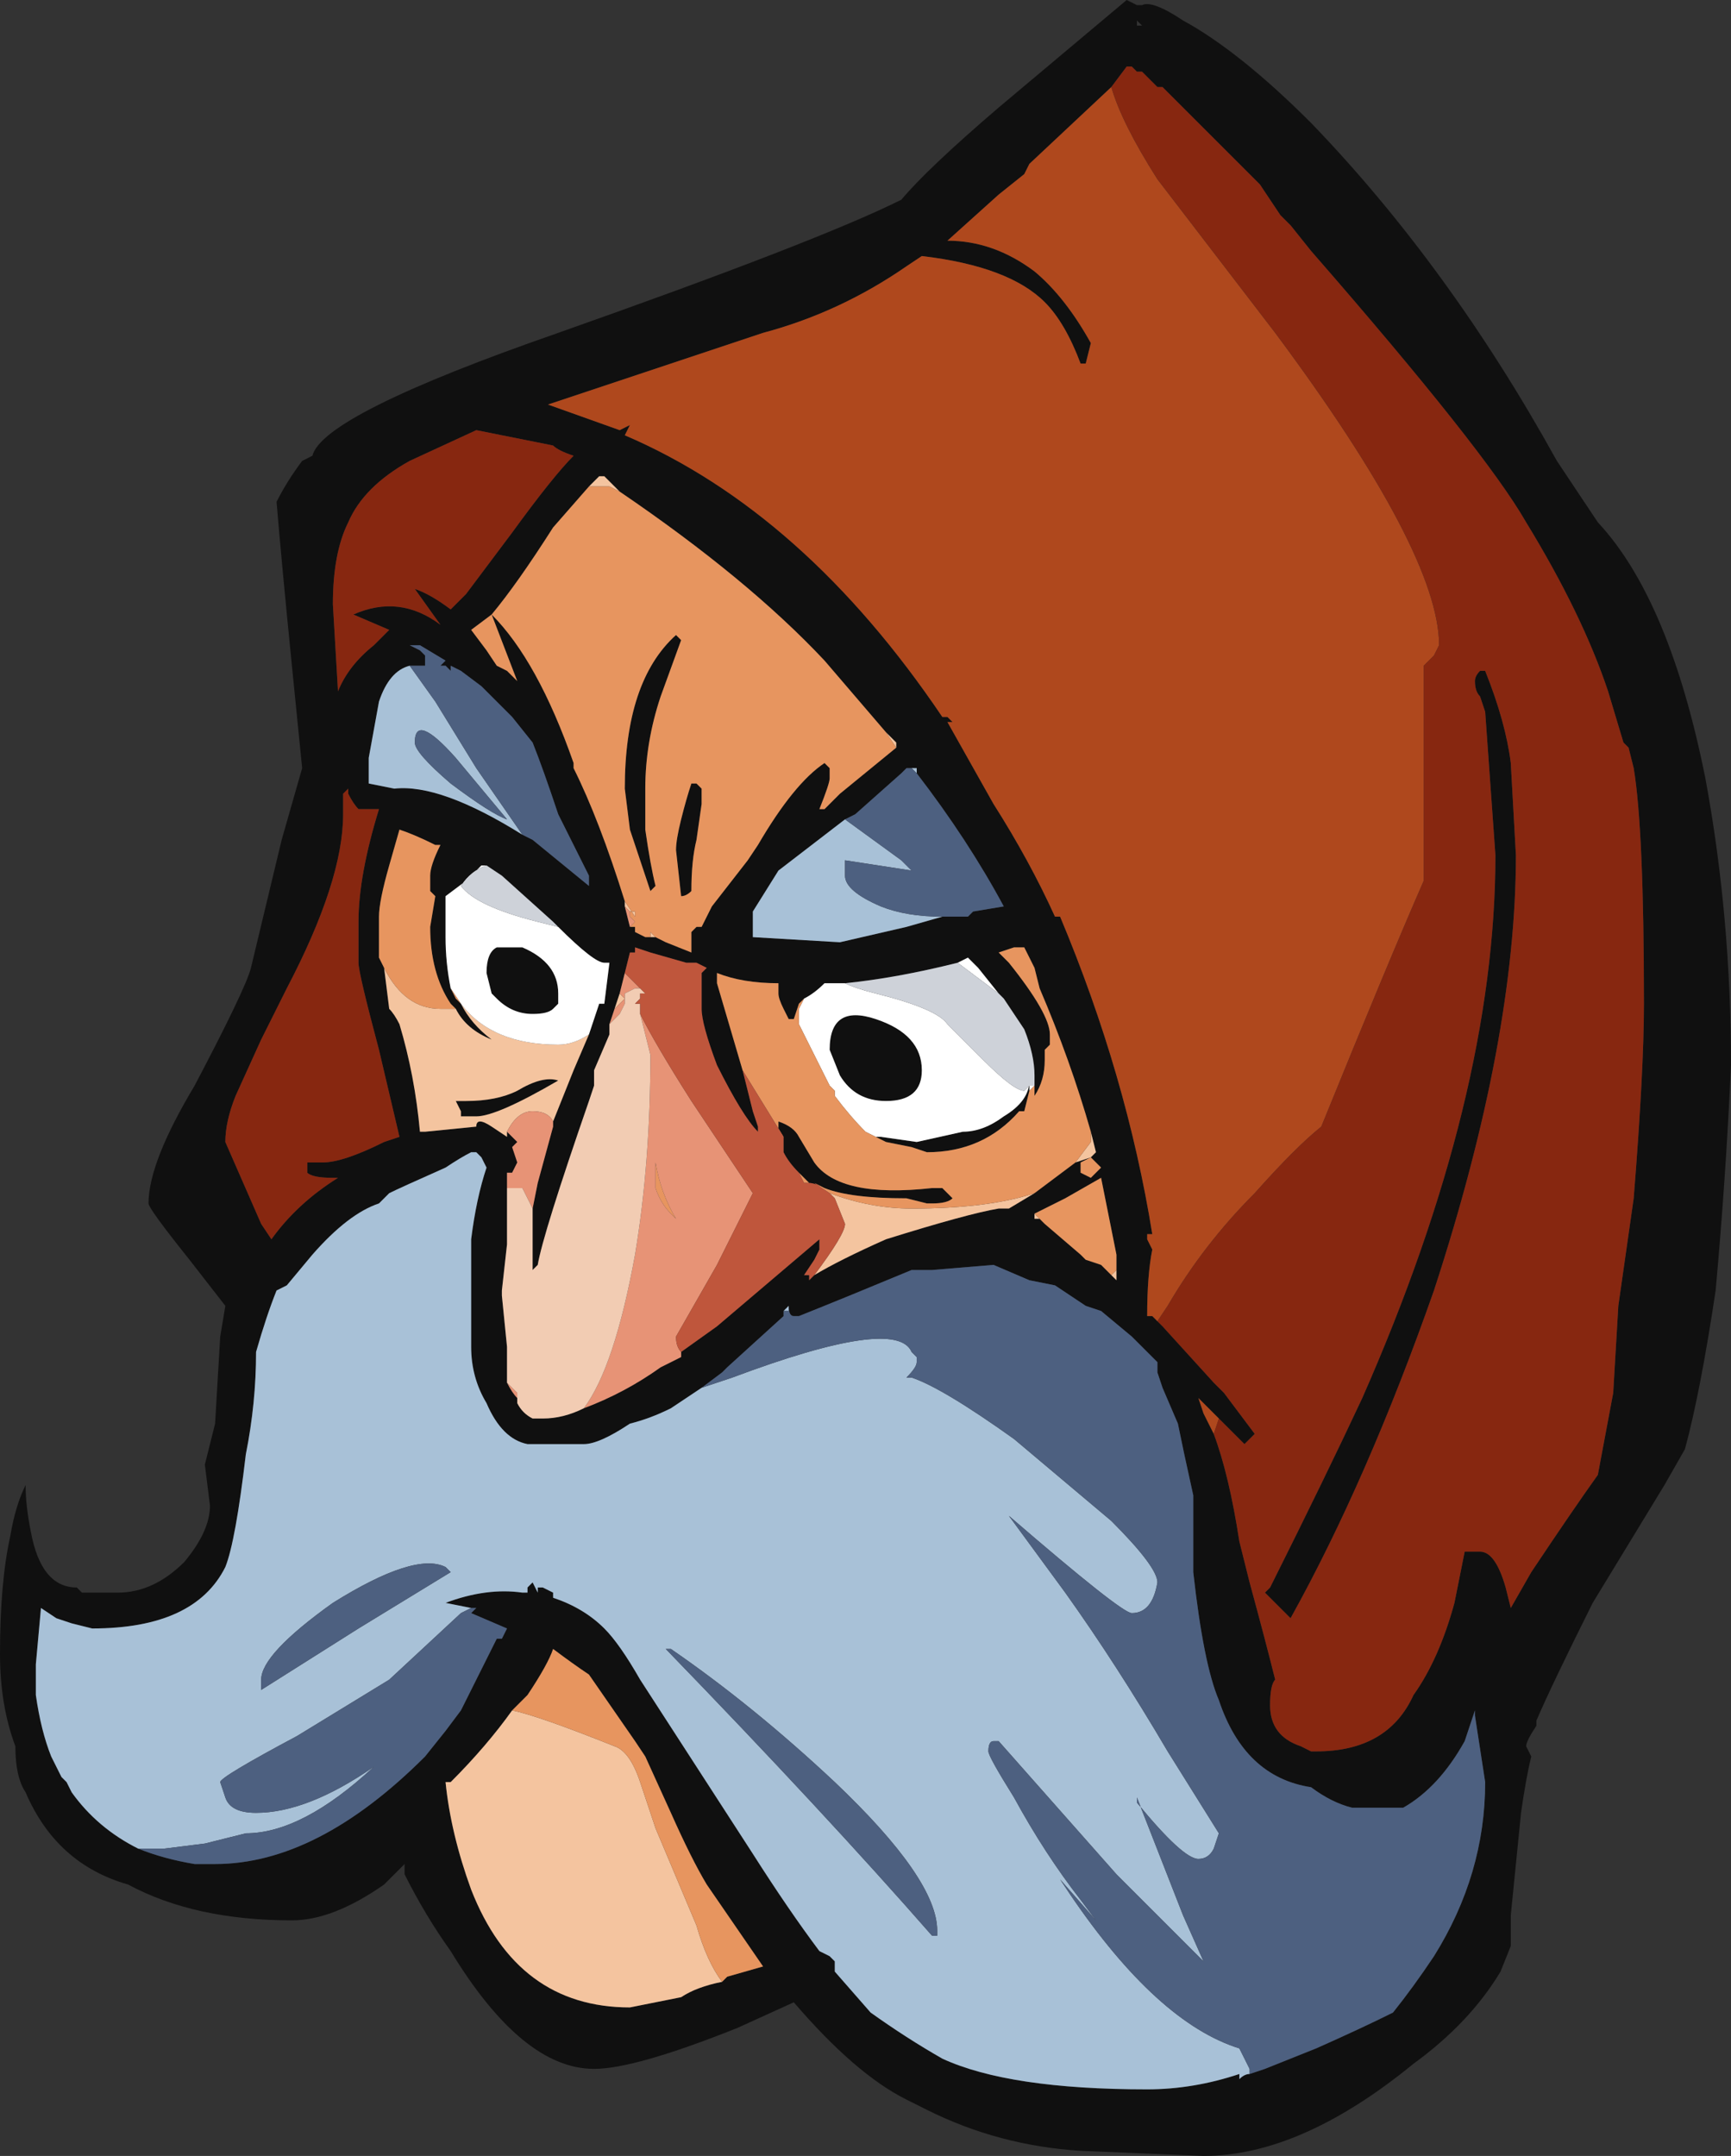 <?xml version="1.0" encoding="UTF-8" standalone="no"?>
<svg xmlns:ffdec="https://www.free-decompiler.com/flash" xmlns:xlink="http://www.w3.org/1999/xlink" ffdec:objectType="shape" height="21.05px" width="16.9px" xmlns="http://www.w3.org/2000/svg">
  <rect width="100%" height="100%" fill="#333333" stroke="none"/>
  <g transform="matrix(1.0, 0.0, 0.0, 1.0, -8.9, 18.75)">
    <path d="M11.85 -14.25 L11.95 -14.3 Q12.05 -14.7 14.35 -15.5 16.9 -16.4 17.7 -16.8 17.95 -17.1 18.65 -17.7 L19.9 -18.75 20.0 -18.7 20.05 -18.7 Q20.15 -18.75 20.45 -18.55 21.0 -18.25 21.7 -17.55 23.05 -16.15 24.1 -14.25 L24.5 -13.65 Q25.2 -12.9 25.55 -11.15 25.8 -9.8 25.8 -8.35 25.75 -7.25 25.65 -6.15 25.5 -5.15 25.35 -4.6 L25.15 -4.25 24.45 -3.1 Q24.05 -2.3 23.9 -1.95 L23.9 -1.9 Q23.8 -1.75 23.8 -1.7 L23.85 -1.6 Q23.8 -1.4 23.75 -1.05 L23.65 -0.05 23.65 0.25 23.55 0.5 Q23.25 1.0 22.7 1.4 21.6 2.3 20.65 2.3 L19.45 2.25 Q18.65 2.2 17.95 1.85 L17.75 1.75 Q17.25 1.5 16.65 0.8 L16.1 1.05 Q15.1 1.45 14.7 1.45 14.0 1.45 13.3 0.3 13.05 -0.05 12.85 -0.45 L12.85 -0.55 12.65 -0.35 Q12.15 0.0 11.75 0.0 10.8 0.0 10.15 -0.35 9.45 -0.55 9.15 -1.25 9.05 -1.4 9.05 -1.7 8.9 -2.1 8.9 -2.6 8.9 -3.3 9.0 -3.75 9.05 -4.05 9.15 -4.25 9.15 -4.05 9.2 -3.8 9.3 -3.25 9.65 -3.25 L9.7 -3.2 10.05 -3.2 Q10.4 -3.2 10.7 -3.5 10.95 -3.8 10.95 -4.05 L10.9 -4.45 11.0 -4.85 11.05 -5.7 11.1 -6.0 10.75 -6.45 Q10.35 -6.95 10.35 -7.0 10.35 -7.4 10.8 -8.15 11.3 -9.1 11.35 -9.3 L11.65 -10.55 11.85 -11.25 11.75 -12.25 Q11.65 -13.25 11.6 -13.85 11.7 -14.05 11.85 -14.25 M12.9 -14.25 Q12.45 -14.0 12.3 -13.65 12.15 -13.35 12.15 -12.85 L12.2 -12.0 Q12.3 -12.25 12.55 -12.45 L12.7 -12.6 12.35 -12.75 Q12.8 -12.95 13.2 -12.65 L12.95 -13.0 Q13.1 -12.95 13.3 -12.8 L13.45 -12.95 13.9 -13.55 Q14.3 -14.1 14.5 -14.3 14.35 -14.35 14.3 -14.4 L13.55 -14.55 12.9 -14.25 M13.9 -14.65 L13.9 -14.65 M19.75 -17.9 L18.95 -17.15 18.9 -17.05 18.65 -16.85 18.15 -16.4 Q18.6 -16.4 19.0 -16.1 19.3 -15.85 19.55 -15.4 L19.5 -15.2 19.45 -15.2 Q19.3 -15.6 19.1 -15.8 18.75 -16.15 17.9 -16.25 L17.75 -16.15 Q17.1 -15.7 16.35 -15.5 L14.25 -14.8 14.95 -14.55 15.05 -14.6 15.0 -14.5 Q16.75 -13.75 18.1 -11.75 L18.15 -11.75 18.2 -11.7 18.15 -11.7 18.6 -10.9 Q18.95 -10.35 19.2 -9.8 L19.25 -9.8 Q19.9 -8.25 20.15 -6.7 L20.1 -6.7 20.1 -6.65 20.15 -6.55 Q20.1 -6.3 20.1 -5.9 L20.15 -5.9 20.25 -5.8 20.75 -5.25 20.85 -5.15 21.15 -4.75 21.05 -4.65 20.8 -4.9 20.6 -5.1 20.65 -4.95 20.75 -4.75 Q20.9 -4.35 21.0 -3.7 L21.1 -3.3 Q21.25 -2.75 21.35 -2.35 21.3 -2.3 21.3 -2.1 21.3 -1.8 21.6 -1.7 L21.7 -1.65 21.75 -1.65 Q22.45 -1.65 22.7 -2.2 22.95 -2.55 23.1 -3.1 L23.2 -3.6 23.35 -3.6 Q23.5 -3.6 23.6 -3.25 L23.65 -3.05 23.85 -3.4 Q24.25 -4.0 24.5 -4.35 L24.65 -5.15 24.7 -6.0 24.85 -7.05 Q24.95 -8.3 24.95 -8.95 24.95 -10.65 24.85 -11.25 L24.8 -11.45 24.75 -11.5 24.6 -12.0 Q24.35 -12.75 23.8 -13.65 23.4 -14.35 21.7 -16.3 L21.5 -16.55 21.4 -16.65 21.2 -16.95 20.25 -17.9 20.2 -17.9 20.05 -18.05 20.0 -18.05 19.95 -18.1 19.9 -18.1 19.75 -17.9 M20.05 -18.5 L20.0 -18.55 20.0 -18.5 20.05 -18.5 M11.1 -7.6 L11.45 -6.8 11.55 -6.65 Q11.8 -7.0 12.2 -7.25 L12.15 -7.25 Q11.95 -7.25 11.9 -7.3 L11.9 -7.4 12.05 -7.4 Q12.25 -7.4 12.65 -7.6 L12.8 -7.65 12.6 -8.5 Q12.4 -9.25 12.4 -9.35 L12.4 -9.75 Q12.4 -10.2 12.6 -10.85 L12.4 -10.85 Q12.35 -10.9 12.3 -11.0 L12.3 -11.05 12.25 -11.0 12.25 -10.8 Q12.25 -10.15 11.7 -9.1 L11.45 -8.6 11.2 -8.05 Q11.1 -7.8 11.1 -7.6 M15.75 -5.2 L15.45 -5.0 Q15.25 -4.9 15.05 -4.85 14.75 -4.65 14.6 -4.65 14.55 -4.65 14.45 -4.65 L14.05 -4.65 Q13.8 -4.7 13.65 -5.05 13.5 -5.3 13.5 -5.6 L13.5 -5.9 Q13.5 -6.4 13.5 -6.65 13.55 -7.05 13.65 -7.35 L13.6 -7.45 13.55 -7.5 13.5 -7.5 Q13.4 -7.45 13.25 -7.35 12.8 -7.15 12.7 -7.1 L12.6 -7.0 Q12.3 -6.9 11.95 -6.5 L11.7 -6.2 11.6 -6.15 Q11.5 -5.9 11.4 -5.55 11.4 -5.05 11.3 -4.55 11.2 -3.7 11.1 -3.45 10.8 -2.85 9.8 -2.85 L9.6 -2.9 9.45 -2.95 9.3 -3.05 9.25 -2.5 9.25 -2.2 Q9.3 -1.85 9.4 -1.6 L9.5 -1.4 9.55 -1.35 9.6 -1.25 Q9.85 -0.9 10.25 -0.7 10.5 -0.6 10.8 -0.55 L11.0 -0.55 Q12.0 -0.55 13.05 -1.6 L13.25 -1.85 13.4 -2.05 13.75 -2.75 13.8 -2.75 13.85 -2.85 13.5 -3.0 13.55 -3.05 13.5 -3.05 13.25 -3.1 Q13.65 -3.25 14.0 -3.2 L14.05 -3.2 14.05 -3.25 14.1 -3.3 14.15 -3.2 14.15 -3.25 14.2 -3.25 14.3 -3.2 14.3 -3.15 Q14.6 -3.05 14.8 -2.85 14.95 -2.7 15.15 -2.35 L16.25 -0.65 Q16.6 -0.1 16.9 0.3 L17.0 0.35 17.05 0.4 17.05 0.5 17.4 0.9 Q17.75 1.15 18.1 1.35 18.75 1.65 20.1 1.65 20.55 1.65 21.0 1.5 L21.0 1.55 Q21.05 1.5 21.1 1.5 L21.25 1.45 21.75 1.25 Q22.2 1.05 22.5 0.9 22.7 0.65 22.9 0.35 23.4 -0.45 23.4 -1.35 L23.3 -2.0 23.3 -2.05 23.2 -1.75 Q22.95 -1.3 22.6 -1.1 L22.1 -1.1 Q21.9 -1.15 21.7 -1.3 21.05 -1.4 20.8 -2.15 20.65 -2.5 20.55 -3.4 20.55 -3.65 20.55 -4.1 L20.55 -4.15 Q20.45 -4.6 20.4 -4.85 L20.25 -5.2 20.2 -5.35 20.2 -5.45 19.95 -5.7 19.65 -5.95 19.5 -6.0 19.2 -6.2 18.95 -6.25 18.6 -6.4 18.0 -6.35 17.8 -6.35 Q17.2 -6.1 16.7 -5.9 L16.65 -5.9 Q16.6 -5.9 16.6 -6.0 L16.55 -5.95 16.55 -5.9 16.0 -5.4 15.95 -5.35 15.75 -5.2 M17.65 -11.45 L17.65 -11.5 17.55 -11.6 16.95 -12.3 Q16.2 -13.1 14.95 -13.95 L14.8 -14.1 14.75 -14.1 14.65 -14.0 14.3 -13.6 Q13.95 -13.05 13.7 -12.75 L13.5 -12.6 13.65 -12.4 13.75 -12.25 13.85 -12.2 13.95 -12.1 13.7 -12.75 Q14.15 -12.3 14.5 -11.3 L14.5 -11.25 Q14.75 -10.75 15.0 -9.95 L15.0 -9.9 15.05 -9.7 15.1 -9.7 15.1 -9.65 15.2 -9.6 15.25 -9.6 15.3 -9.6 15.4 -9.55 15.65 -9.45 15.65 -9.65 15.7 -9.7 15.75 -9.7 15.85 -9.9 16.2 -10.35 16.3 -10.5 Q16.65 -11.1 16.95 -11.3 L17.0 -11.25 17.0 -11.15 Q17.0 -11.1 16.9 -10.85 L16.95 -10.85 17.1 -11.0 17.65 -11.45 M17.85 -11.2 L17.85 -11.25 17.8 -11.25 17.75 -11.25 17.7 -11.2 17.25 -10.8 17.15 -10.75 16.5 -10.25 16.25 -9.85 16.25 -9.6 17.1 -9.55 17.75 -9.7 18.1 -9.8 18.35 -9.8 18.4 -9.85 18.7 -9.9 Q18.35 -10.55 17.85 -11.2 M19.55 -7.7 Q19.35 -8.4 19.05 -9.1 L19.0 -9.3 18.9 -9.5 18.8 -9.5 18.65 -9.45 18.75 -9.35 Q19.15 -8.85 19.15 -8.65 L19.15 -8.55 19.1 -8.5 19.1 -8.4 Q19.1 -8.2 19.0 -8.05 L19.0 -8.25 Q19.0 -8.45 18.9 -8.7 L18.7 -9.0 18.65 -9.05 18.45 -9.3 18.35 -9.4 18.25 -9.35 Q17.65 -9.2 17.15 -9.15 L16.95 -9.15 Q16.85 -9.05 16.75 -9.0 L16.7 -8.95 16.65 -8.8 16.6 -8.8 16.55 -8.9 Q16.5 -9.0 16.5 -9.05 L16.5 -9.15 Q16.15 -9.15 15.9 -9.25 L15.9 -9.15 16.15 -8.3 16.25 -7.9 16.3 -7.75 16.3 -7.7 Q16.15 -7.85 15.9 -8.35 15.75 -8.75 15.75 -8.9 L15.75 -9.25 15.8 -9.3 15.7 -9.35 15.6 -9.35 15.25 -9.45 15.1 -9.5 15.1 -9.45 15.05 -9.45 15.0 -9.25 14.95 -9.05 14.9 -8.9 14.85 -8.75 14.85 -8.65 14.7 -8.3 14.7 -8.15 14.65 -8.0 Q14.2 -6.7 14.15 -6.4 L14.1 -6.35 14.1 -6.95 14.15 -7.2 14.3 -7.75 14.3 -7.8 14.5 -8.3 14.65 -8.65 14.75 -8.95 14.8 -8.95 14.85 -9.35 14.8 -9.35 Q14.7 -9.35 14.35 -9.7 L14.3 -9.75 13.8 -10.2 13.65 -10.3 13.6 -10.3 13.45 -10.15 13.25 -10.0 Q13.25 -9.9 13.25 -9.6 13.25 -9.35 13.3 -9.1 L13.35 -9.0 13.4 -8.95 Q13.5 -8.75 13.7 -8.6 13.45 -8.7 13.35 -8.9 L13.3 -8.95 Q13.1 -9.25 13.1 -9.7 L13.15 -10.0 13.1 -10.05 13.1 -10.2 Q13.1 -10.3 13.2 -10.5 L13.15 -10.5 Q12.95 -10.6 12.8 -10.65 L12.7 -10.3 Q12.6 -9.95 12.6 -9.8 L12.6 -9.4 12.65 -9.3 12.7 -8.9 Q12.75 -8.85 12.8 -8.75 12.95 -8.25 13.0 -7.7 L13.05 -7.7 13.55 -7.75 Q13.55 -7.85 13.7 -7.75 L13.85 -7.65 13.85 -7.7 13.95 -7.6 13.9 -7.55 13.95 -7.4 13.9 -7.3 13.85 -7.3 13.85 -7.15 13.85 -6.6 13.8 -6.15 13.8 -6.1 13.85 -5.6 13.85 -5.25 Q13.9 -5.15 13.95 -5.1 L13.95 -5.05 Q14.0 -4.95 14.1 -4.9 L14.2 -4.9 Q14.4 -4.9 14.6 -5.0 15.0 -5.15 15.35 -5.4 L15.55 -5.5 15.55 -5.55 15.9 -5.8 16.9 -6.65 16.9 -6.55 16.85 -6.45 16.75 -6.3 16.8 -6.3 16.8 -6.25 16.85 -6.3 Q17.1 -6.45 17.55 -6.65 18.35 -6.9 18.65 -6.95 L18.75 -6.95 19.0 -7.1 19.4 -7.4 19.55 -7.45 19.6 -7.5 19.55 -7.7 M18.95 -8.1 L18.9 -7.9 18.85 -7.9 Q18.5 -7.5 17.95 -7.5 L17.8 -7.55 17.55 -7.6 Q17.45 -7.65 17.35 -7.7 L17.45 -7.65 17.5 -7.65 17.85 -7.6 18.3 -7.7 Q18.5 -7.7 18.7 -7.85 18.95 -8.0 18.95 -8.2 L18.95 -8.15 18.95 -8.1 M16.55 -7.65 L16.5 -7.7 16.5 -7.8 Q16.65 -7.75 16.7 -7.65 L16.85 -7.4 Q17.1 -7.05 18.0 -7.15 L18.1 -7.15 18.2 -7.05 Q18.15 -7.0 18.0 -7.0 L17.95 -7.0 17.75 -7.05 Q17.2 -7.05 16.95 -7.15 16.85 -7.2 16.8 -7.2 L16.7 -7.3 Q16.6 -7.4 16.55 -7.5 L16.55 -7.65 M19.55 -7.45 L19.45 -7.4 19.45 -7.3 19.55 -7.25 19.65 -7.35 19.55 -7.45 M17.55 -8.0 Q17.25 -8.0 17.1 -8.25 L17.0 -8.5 Q17.0 -8.95 17.45 -8.8 17.9 -8.65 17.9 -8.3 17.9 -8.0 17.55 -8.0 M15.55 -12.5 L15.35 -11.95 Q15.2 -11.5 15.2 -11.05 L15.2 -10.65 Q15.25 -10.3 15.3 -10.1 L15.25 -10.05 15.05 -10.65 15.0 -11.05 Q15.0 -12.1 15.5 -12.55 L15.55 -12.5 M15.65 -11.1 L15.7 -11.1 15.75 -11.05 15.75 -10.9 15.7 -10.55 Q15.65 -10.35 15.65 -10.05 15.6 -10.0 15.55 -10.0 L15.5 -10.45 Q15.5 -10.55 15.55 -10.75 15.6 -10.95 15.65 -11.1 M14.0 -10.6 L14.1 -10.55 14.65 -10.1 14.65 -10.2 14.35 -10.8 Q14.2 -11.25 14.1 -11.5 L14.1 -11.5 13.9 -11.75 13.6 -12.05 13.4 -12.2 13.3 -12.25 13.3 -12.2 13.25 -12.25 13.2 -12.25 13.25 -12.3 13.0 -12.45 12.9 -12.45 13.0 -12.4 13.05 -12.35 13.05 -12.25 12.9 -12.25 Q12.7 -12.2 12.6 -11.9 L12.5 -11.35 12.5 -11.15 12.5 -11.1 12.75 -11.05 Q13.2 -11.1 14.0 -10.6 M13.65 -9.25 Q13.65 -9.45 13.75 -9.5 L14.0 -9.5 Q14.35 -9.35 14.35 -9.05 L14.35 -8.95 14.3 -8.9 Q14.25 -8.85 14.1 -8.85 13.9 -8.85 13.75 -9.0 L13.7 -9.05 13.65 -9.25 M14.35 -8.2 Q13.75 -7.85 13.55 -7.85 L13.4 -7.85 13.4 -7.9 13.35 -8.0 13.45 -8.0 Q13.75 -8.0 13.95 -8.1 14.2 -8.25 14.35 -8.2 M15.95 0.6 L16.0 0.55 16.35 0.45 15.8 -0.35 Q15.65 -0.6 15.45 -1.05 L15.2 -1.6 15.1 -1.75 14.65 -2.4 Q14.5 -2.5 14.3 -2.65 14.25 -2.5 14.05 -2.2 L13.9 -2.05 Q13.65 -1.7 13.3 -1.35 L13.25 -1.35 Q13.3 -0.85 13.5 -0.3 13.95 0.85 15.05 0.85 L15.55 0.75 Q15.7 0.65 15.95 0.6 M19.8 -6.35 L19.8 -6.5 19.65 -7.25 19.3 -7.05 19.0 -6.9 19.0 -6.85 19.05 -6.85 19.1 -6.8 19.45 -6.5 19.5 -6.45 19.65 -6.4 19.75 -6.3 19.8 -6.25 19.8 -6.35 M21.3 -3.25 Q21.85 -4.35 22.2 -5.1 23.5 -8.05 23.5 -10.4 L23.4 -11.8 23.35 -11.95 Q23.3 -12.0 23.3 -12.1 23.3 -12.15 23.35 -12.2 L23.4 -12.2 Q23.6 -11.7 23.65 -11.3 L23.7 -10.4 Q23.7 -8.6 22.9 -6.15 22.25 -4.3 21.5 -2.95 L21.25 -3.2 21.3 -3.25" fill="#101010" fill-rule="evenodd" stroke="none"/>
    <path d="M20.25 -5.8 L20.15 -5.9 20.1 -5.9 Q20.1 -6.3 20.15 -6.55 L20.1 -6.65 20.1 -6.7 20.15 -6.7 Q19.9 -8.25 19.25 -9.8 L19.2 -9.8 Q18.95 -10.35 18.6 -10.9 L18.15 -11.7 18.2 -11.7 18.15 -11.75 18.1 -11.75 Q16.75 -13.75 15.0 -14.5 L15.05 -14.6 14.95 -14.55 14.25 -14.8 16.35 -15.5 Q17.1 -15.7 17.75 -16.15 L17.9 -16.25 Q18.75 -16.15 19.1 -15.8 19.3 -15.6 19.45 -15.2 L19.5 -15.2 19.55 -15.4 Q19.3 -15.85 19.0 -16.1 18.6 -16.4 18.15 -16.4 L18.65 -16.85 18.9 -17.05 18.95 -17.15 19.75 -17.9 Q19.85 -17.55 20.2 -17.0 L21.35 -15.5 Q22.95 -13.35 22.95 -12.45 L22.9 -12.35 22.8 -12.25 22.8 -10.15 Q22.45 -9.35 21.8 -7.75 21.55 -7.55 21.15 -7.1 20.65 -6.6 20.3 -6.0 L20.2 -5.85 20.25 -5.8 M20.75 -4.75 L20.65 -4.95 20.6 -5.1 20.8 -4.9 20.75 -4.75" fill="#af481d" fill-rule="evenodd" stroke="none"/>
    <path d="M17.55 -11.6 L17.65 -11.5 17.65 -11.45 17.55 -11.6 M15.3 -9.6 L15.25 -9.6 15.25 -9.65 15.3 -9.6 M15.0 -9.9 L15.0 -9.95 15.1 -9.8 15.1 -9.85 15.05 -9.85 15.0 -9.9 M14.65 -14.0 L14.75 -14.1 14.8 -14.1 14.95 -13.95 14.85 -14.0 14.65 -14.0 M17.0 -7.1 Q17.4 -6.95 17.8 -6.95 18.55 -6.95 19.0 -7.1 L18.75 -6.95 18.65 -6.95 Q18.35 -6.9 17.55 -6.65 17.1 -6.45 16.85 -6.3 17.15 -6.7 17.15 -6.8 L17.05 -7.05 17.0 -7.1 M19.4 -7.4 L19.55 -7.6 19.55 -7.7 19.6 -7.5 19.55 -7.45 19.4 -7.4 M12.5 -11.1 L12.5 -11.15 12.5 -11.1 M14.65 -8.65 L14.5 -8.3 14.3 -7.8 Q14.25 -7.9 14.1 -7.9 13.95 -7.9 13.85 -7.7 L13.85 -7.65 13.7 -7.75 Q13.55 -7.85 13.55 -7.75 L13.05 -7.7 13.0 -7.7 Q12.95 -8.25 12.8 -8.75 12.75 -8.85 12.7 -8.9 L12.65 -9.3 Q12.85 -8.9 13.2 -8.9 L13.35 -8.9 Q13.45 -8.7 13.7 -8.6 13.5 -8.75 13.4 -8.95 13.7 -8.55 14.35 -8.55 14.5 -8.55 14.65 -8.65 M14.9 -8.9 L14.95 -9.05 15.0 -9.0 14.9 -8.9 M14.35 -8.2 Q14.2 -8.25 13.95 -8.1 13.75 -8.0 13.45 -8.0 L13.35 -8.0 13.4 -7.9 13.4 -7.85 13.55 -7.85 Q13.75 -7.85 14.35 -8.2 M13.9 -2.05 Q14.15 -2.0 14.9 -1.7 15.05 -1.65 15.15 -1.35 L15.3 -0.9 15.7 0.05 Q15.8 0.4 15.95 0.6 15.7 0.65 15.55 0.75 L15.05 0.85 Q13.95 0.85 13.5 -0.3 13.3 -0.85 13.25 -1.35 L13.3 -1.35 Q13.65 -1.7 13.9 -2.05 M19.8 -6.35 L19.8 -6.25 19.75 -6.3 19.8 -6.35 M19.05 -6.85 L19.0 -6.85 19.0 -6.9 19.05 -6.85" fill="#f4c49f" fill-rule="evenodd" stroke="none"/>
    <path d="M10.25 -0.7 Q9.85 -0.9 9.6 -1.25 L9.55 -1.35 9.5 -1.4 9.4 -1.6 Q9.3 -1.85 9.25 -2.2 L9.25 -2.5 9.3 -3.05 9.45 -2.95 9.6 -2.9 9.8 -2.85 Q10.8 -2.85 11.1 -3.45 11.2 -3.7 11.3 -4.55 11.4 -5.05 11.4 -5.55 11.5 -5.9 11.6 -6.15 L11.7 -6.2 11.95 -6.5 Q12.3 -6.9 12.6 -7.0 L12.7 -7.1 Q12.8 -7.15 13.25 -7.35 13.4 -7.45 13.5 -7.5 L13.55 -7.5 13.6 -7.45 13.65 -7.35 Q13.55 -7.05 13.5 -6.65 13.5 -6.4 13.5 -5.9 L13.5 -5.6 Q13.5 -5.3 13.65 -5.05 13.8 -4.7 14.05 -4.65 L14.45 -4.65 Q14.55 -4.65 14.6 -4.65 14.75 -4.65 15.05 -4.85 15.25 -4.9 15.45 -5.0 L15.75 -5.2 16.05 -5.3 Q17.65 -5.9 17.8 -5.55 L17.85 -5.5 17.85 -5.45 Q17.85 -5.4 17.75 -5.3 L17.8 -5.3 Q18.1 -5.2 18.8 -4.7 L19.75 -3.9 Q20.2 -3.45 20.2 -3.3 20.15 -3.0 19.95 -3.0 19.85 -3.0 18.75 -3.95 L19.3 -3.2 Q19.8 -2.5 20.3 -1.65 L20.8 -0.85 20.75 -0.7 Q20.7 -0.6 20.6 -0.6 20.45 -0.6 20.0 -1.15 L20.0 -1.2 20.45 -0.05 20.65 0.4 19.8 -0.45 18.65 -1.75 18.6 -1.75 Q18.55 -1.75 18.55 -1.65 18.55 -1.6 18.8 -1.2 19.1 -0.65 19.45 -0.2 L19.6 0.0 19.25 -0.4 19.35 -0.25 Q20.2 1.0 21.0 1.25 L21.1 1.45 21.1 1.5 Q21.05 1.5 21.0 1.55 L21.0 1.5 Q20.55 1.65 20.1 1.65 18.75 1.65 18.1 1.35 17.75 1.15 17.4 0.9 L17.05 0.5 17.05 0.4 17.0 0.35 16.9 0.3 Q16.6 -0.1 16.25 -0.65 L15.15 -2.35 Q14.95 -2.7 14.8 -2.85 14.6 -3.05 14.3 -3.15 L14.3 -3.2 14.2 -3.25 14.15 -3.25 14.15 -3.2 14.1 -3.3 14.05 -3.25 14.05 -3.2 14.0 -3.2 Q13.65 -3.25 13.25 -3.1 L13.5 -3.05 13.4 -3.0 12.7 -2.35 11.8 -1.8 Q11.05 -1.4 11.05 -1.35 L11.1 -1.2 Q11.15 -1.05 11.4 -1.05 11.9 -1.05 12.55 -1.5 11.85 -0.85 11.3 -0.85 L10.9 -0.75 10.5 -0.7 10.25 -0.7 M16.55 -5.95 L16.6 -6.0 16.6 -5.95 16.55 -5.95 M11.45 -2.35 L11.45 -2.25 12.4 -2.85 13.3 -3.4 13.25 -3.45 Q12.95 -3.6 12.15 -3.1 11.45 -2.6 11.45 -2.35 M17.85 -11.2 L17.8 -11.25 17.85 -11.25 17.85 -11.2 M17.15 -10.75 L17.7 -10.35 17.8 -10.25 17.15 -10.35 17.15 -10.2 Q17.15 -10.05 17.5 -9.9 17.75 -9.8 18.1 -9.8 L17.75 -9.7 17.1 -9.55 16.25 -9.6 16.25 -9.85 16.5 -10.25 17.15 -10.75 M12.9 -12.25 L13.15 -11.9 13.55 -11.25 14.0 -10.6 Q13.2 -11.1 12.75 -11.05 L12.5 -11.1 12.5 -11.15 12.5 -11.35 12.6 -11.9 Q12.7 -12.2 12.9 -12.25 M13.3 -11.1 Q13.7 -10.8 13.85 -10.75 L13.35 -11.35 Q12.95 -11.8 12.95 -11.5 12.95 -11.4 13.3 -11.1 M15.45 -2.65 L15.4 -2.65 Q16.95 -1.05 18.0 0.15 L18.05 0.15 18.05 0.1 Q18.05 -0.4 17.05 -1.35 16.25 -2.1 15.45 -2.65" fill="#a8c1d7" fill-rule="evenodd" stroke="none"/>
    <path d="M19.0 -8.15 L18.95 -8.1 18.95 -8.15 18.95 -8.2 Q18.95 -8.0 18.7 -7.85 18.5 -7.7 18.3 -7.7 L17.85 -7.6 17.5 -7.65 17.45 -7.65 17.35 -7.7 Q17.2 -7.85 17.05 -8.05 L17.05 -8.1 17.0 -8.15 16.7 -8.75 16.7 -8.9 16.75 -9.0 Q16.85 -9.05 16.95 -9.15 L17.15 -9.15 Q17.25 -9.1 17.45 -9.05 18.05 -8.9 18.15 -8.75 L18.5 -8.4 Q18.8 -8.1 18.9 -8.1 L18.95 -8.15 19.0 -8.15 M17.8 -7.55 L17.55 -7.6 17.8 -7.55 M18.65 -9.05 L18.25 -9.35 18.35 -9.4 18.45 -9.3 18.65 -9.05 M17.55 -8.0 Q17.9 -8.0 17.9 -8.3 17.9 -8.65 17.45 -8.8 17.0 -8.95 17.0 -8.5 L17.1 -8.25 Q17.25 -8.0 17.55 -8.0 M14.35 -9.7 Q14.7 -9.35 14.8 -9.35 L14.85 -9.35 14.8 -8.95 14.75 -8.95 14.65 -8.65 Q14.5 -8.55 14.35 -8.55 13.7 -8.55 13.4 -8.95 L13.3 -9.1 Q13.25 -9.35 13.25 -9.6 13.25 -9.9 13.25 -10.0 L13.45 -10.15 13.6 -10.3 13.65 -10.3 Q13.5 -10.25 13.4 -10.1 13.55 -9.9 14.15 -9.75 L14.35 -9.7 M13.65 -9.25 L13.7 -9.05 13.75 -9.0 Q13.9 -8.85 14.1 -8.85 14.25 -8.85 14.3 -8.9 L14.35 -8.95 14.35 -9.05 Q14.35 -9.35 14.0 -9.5 L13.75 -9.5 Q13.65 -9.45 13.65 -9.25" fill="#ffffff" fill-rule="evenodd" stroke="none"/>
    <path d="M10.25 -0.7 L10.5 -0.7 10.9 -0.75 11.3 -0.85 Q11.85 -0.85 12.55 -1.5 11.9 -1.05 11.4 -1.05 11.15 -1.05 11.1 -1.2 L11.05 -1.35 Q11.05 -1.4 11.8 -1.8 L12.7 -2.35 13.4 -3.0 13.5 -3.05 13.55 -3.05 13.5 -3.0 13.85 -2.85 13.8 -2.75 13.75 -2.75 13.4 -2.05 13.25 -1.85 13.05 -1.6 Q12.0 -0.55 11.0 -0.55 L10.8 -0.55 Q10.5 -0.6 10.25 -0.7 M21.1 1.5 L21.1 1.45 21.0 1.25 Q20.2 1.0 19.35 -0.25 L19.25 -0.4 19.6 0.0 19.45 -0.2 Q19.1 -0.65 18.8 -1.2 18.55 -1.6 18.55 -1.65 18.55 -1.75 18.6 -1.75 L18.65 -1.75 19.8 -0.45 20.65 0.4 20.45 -0.05 20.0 -1.2 20.0 -1.15 Q20.45 -0.6 20.6 -0.6 20.7 -0.6 20.75 -0.7 L20.8 -0.85 20.3 -1.65 Q19.8 -2.5 19.3 -3.2 L18.75 -3.95 Q19.85 -3.0 19.95 -3.0 20.15 -3.0 20.2 -3.3 20.2 -3.45 19.75 -3.9 L18.8 -4.7 Q18.1 -5.2 17.8 -5.3 L17.75 -5.3 Q17.85 -5.4 17.85 -5.45 L17.85 -5.5 17.8 -5.55 Q17.65 -5.9 16.05 -5.3 L15.75 -5.2 15.95 -5.35 16.0 -5.4 16.55 -5.9 16.55 -5.95 16.6 -5.95 16.6 -6.0 Q16.6 -5.9 16.65 -5.9 L16.7 -5.9 Q17.2 -6.1 17.8 -6.35 L18.0 -6.35 18.6 -6.4 18.95 -6.25 19.2 -6.2 19.5 -6.0 19.65 -5.95 19.95 -5.7 20.2 -5.45 20.2 -5.35 20.25 -5.2 20.4 -4.85 Q20.45 -4.6 20.55 -4.15 L20.55 -4.1 Q20.55 -3.65 20.55 -3.4 20.65 -2.5 20.8 -2.15 21.05 -1.4 21.7 -1.3 21.9 -1.15 22.1 -1.1 L22.6 -1.1 Q22.95 -1.3 23.2 -1.75 L23.3 -2.05 23.3 -2.0 23.4 -1.35 Q23.4 -0.45 22.9 0.35 22.7 0.65 22.5 0.9 22.2 1.05 21.75 1.25 L21.25 1.45 21.1 1.5 M11.45 -2.35 Q11.45 -2.6 12.15 -3.1 12.95 -3.6 13.25 -3.45 L13.3 -3.4 12.4 -2.85 11.45 -2.25 11.45 -2.35 M17.8 -11.25 L17.85 -11.2 Q18.35 -10.55 18.7 -9.9 L18.4 -9.85 18.35 -9.8 18.1 -9.8 Q17.75 -9.8 17.5 -9.9 17.15 -10.05 17.15 -10.2 L17.15 -10.35 17.8 -10.25 17.7 -10.35 17.15 -10.75 17.25 -10.8 17.7 -11.2 17.75 -11.25 17.8 -11.25 M12.9 -12.25 L13.05 -12.25 13.05 -12.35 13.0 -12.4 12.9 -12.45 13.0 -12.45 13.25 -12.3 13.2 -12.25 13.25 -12.25 13.3 -12.2 13.3 -12.25 13.4 -12.2 13.6 -12.05 13.9 -11.75 14.1 -11.5 14.1 -11.5 Q14.2 -11.25 14.35 -10.8 L14.65 -10.2 14.65 -10.1 14.1 -10.55 14.0 -10.6 13.55 -11.25 13.15 -11.9 12.9 -12.25 M13.3 -11.1 Q12.95 -11.4 12.95 -11.5 12.95 -11.8 13.35 -11.35 L13.85 -10.75 Q13.7 -10.8 13.3 -11.1 M15.45 -2.65 Q16.25 -2.1 17.05 -1.35 18.05 -0.4 18.05 0.1 L18.05 0.15 18.0 0.15 Q16.95 -1.05 15.4 -2.65 L15.45 -2.65" fill="#4d6080" fill-rule="evenodd" stroke="none"/>
    <path d="M17.55 -11.6 L17.65 -11.45 17.1 -11.0 16.95 -10.85 16.9 -10.85 Q17.0 -11.1 17.0 -11.15 L17.0 -11.25 16.95 -11.3 Q16.65 -11.1 16.3 -10.5 L16.2 -10.35 15.85 -9.9 15.75 -9.7 15.7 -9.7 15.65 -9.65 15.65 -9.45 15.4 -9.55 15.3 -9.6 15.25 -9.65 15.25 -9.6 15.2 -9.6 15.1 -9.65 15.1 -9.7 15.05 -9.7 15.1 -9.75 15.05 -9.8 15.05 -9.85 15.1 -9.85 15.1 -9.8 15.0 -9.95 Q14.75 -10.75 14.5 -11.25 L14.5 -11.3 Q14.15 -12.3 13.7 -12.75 L13.95 -12.1 13.85 -12.2 13.75 -12.25 13.65 -12.4 13.5 -12.6 13.7 -12.75 Q13.95 -13.05 14.3 -13.6 L14.65 -14.0 14.85 -14.0 14.95 -13.95 Q16.2 -13.1 16.95 -12.3 L17.55 -11.6 M19.0 -8.25 L19.0 -8.05 Q19.1 -8.2 19.1 -8.4 L19.1 -8.5 19.15 -8.55 19.15 -8.65 Q19.15 -8.85 18.75 -9.35 L18.65 -9.45 18.8 -9.5 18.9 -9.5 19.0 -9.3 19.05 -9.1 Q19.35 -8.4 19.55 -7.7 L19.55 -7.6 19.4 -7.4 19.0 -7.1 Q18.55 -6.95 17.8 -6.95 17.4 -6.95 17.0 -7.1 L16.85 -7.2 16.95 -7.15 Q17.2 -7.05 17.75 -7.05 L17.95 -7.0 18.0 -7.0 Q18.15 -7.0 18.2 -7.05 L18.1 -7.15 18.0 -7.15 Q17.1 -7.05 16.85 -7.4 L16.7 -7.65 Q16.65 -7.75 16.5 -7.8 L16.5 -7.7 16.55 -7.65 16.15 -8.3 15.9 -9.15 15.9 -9.25 Q16.15 -9.15 16.5 -9.15 L16.5 -9.05 Q16.5 -9.0 16.55 -8.9 L16.6 -8.8 16.65 -8.8 16.7 -8.95 16.75 -9.0 16.7 -8.9 16.7 -8.75 17.0 -8.15 17.05 -8.1 17.05 -8.05 Q17.2 -7.85 17.35 -7.7 L17.45 -7.65 17.35 -7.7 Q17.45 -7.65 17.55 -7.6 L17.8 -7.55 17.95 -7.5 Q18.5 -7.5 18.85 -7.9 L18.9 -7.9 18.95 -8.1 19.0 -8.15 19.0 -8.25 M19.55 -7.45 L19.65 -7.35 19.55 -7.25 19.45 -7.3 19.45 -7.4 19.55 -7.45 M15.55 -12.5 L15.5 -12.55 Q15.0 -12.1 15.0 -11.05 L15.05 -10.65 15.25 -10.05 15.3 -10.1 Q15.25 -10.3 15.2 -10.65 L15.2 -11.05 Q15.2 -11.5 15.35 -11.95 L15.55 -12.5 M15.65 -11.1 Q15.6 -10.95 15.55 -10.75 15.5 -10.55 15.5 -10.45 L15.55 -10.0 Q15.6 -10.0 15.65 -10.05 15.65 -10.35 15.7 -10.55 L15.75 -10.9 15.75 -11.05 15.7 -11.1 15.65 -11.1 M12.65 -9.3 L12.6 -9.4 12.6 -9.8 Q12.6 -9.95 12.7 -10.3 L12.8 -10.65 Q12.95 -10.6 13.15 -10.5 L13.2 -10.5 Q13.1 -10.3 13.1 -10.2 L13.1 -10.05 13.15 -10.0 13.1 -9.7 Q13.1 -9.25 13.3 -8.95 L13.35 -8.9 13.2 -8.9 Q12.85 -8.9 12.65 -9.3 M13.4 -8.95 L13.35 -9.0 13.3 -9.1 13.4 -8.95 M15.3 -7.4 Q15.35 -7.1 15.5 -6.85 L15.45 -6.9 Q15.35 -7.0 15.3 -7.15 L15.3 -7.4 M16.7 -7.3 L16.8 -7.2 16.75 -7.2 16.7 -7.3 M13.9 -2.05 L14.05 -2.2 Q14.25 -2.5 14.3 -2.65 14.5 -2.5 14.65 -2.4 L15.1 -1.75 15.2 -1.6 15.45 -1.05 Q15.65 -0.6 15.8 -0.35 L16.35 0.45 16.0 0.55 15.95 0.6 Q15.8 0.4 15.7 0.05 L15.3 -0.9 15.15 -1.35 Q15.05 -1.65 14.9 -1.7 14.15 -2.0 13.9 -2.05 M19.0 -6.9 L19.3 -7.05 19.65 -7.25 19.8 -6.5 19.8 -6.35 19.75 -6.3 19.65 -6.4 19.5 -6.45 19.45 -6.5 19.1 -6.8 19.05 -6.85 19.0 -6.9" fill="#e7955f" fill-rule="evenodd" stroke="none"/>
    <path d="M19.0 -8.25 L19.0 -8.15 18.95 -8.15 18.9 -8.1 Q18.8 -8.1 18.5 -8.4 L18.15 -8.75 Q18.05 -8.9 17.45 -9.05 17.25 -9.1 17.15 -9.15 17.65 -9.2 18.25 -9.35 L18.65 -9.05 18.7 -9.0 18.9 -8.7 Q19.0 -8.45 19.0 -8.25 M18.95 -8.2 L18.95 -8.15 18.95 -8.2 M13.65 -10.3 L13.8 -10.2 14.3 -9.75 14.35 -9.7 14.15 -9.75 Q13.55 -9.9 13.4 -10.1 13.5 -10.25 13.65 -10.3" fill="#ced2d9" fill-rule="evenodd" stroke="none"/>
    <path d="M12.9 -14.25 L13.55 -14.55 14.3 -14.4 Q14.35 -14.35 14.5 -14.3 14.3 -14.1 13.9 -13.55 L13.45 -12.95 13.3 -12.8 Q13.1 -12.95 12.95 -13.0 L13.2 -12.65 Q12.8 -12.95 12.35 -12.75 L12.7 -12.6 12.55 -12.45 Q12.3 -12.25 12.2 -12.0 L12.15 -12.85 Q12.15 -13.35 12.3 -13.65 12.45 -14.0 12.9 -14.25 M20.25 -5.8 L20.2 -5.85 20.3 -6.0 Q20.65 -6.6 21.15 -7.1 21.55 -7.55 21.8 -7.75 22.45 -9.35 22.8 -10.15 L22.8 -12.25 22.9 -12.35 22.95 -12.45 Q22.95 -13.35 21.35 -15.5 L20.2 -17.0 Q19.85 -17.55 19.75 -17.9 L19.9 -18.1 19.95 -18.1 20.0 -18.05 20.05 -18.05 20.2 -17.9 20.25 -17.9 21.2 -16.95 21.4 -16.65 21.5 -16.55 21.7 -16.3 Q23.4 -14.35 23.8 -13.65 24.35 -12.75 24.6 -12.0 L24.75 -11.5 24.8 -11.45 24.85 -11.25 Q24.95 -10.65 24.95 -8.95 24.95 -8.3 24.85 -7.05 L24.7 -6.0 24.65 -5.15 24.5 -4.35 Q24.25 -4.0 23.85 -3.4 L23.65 -3.05 23.6 -3.25 Q23.5 -3.6 23.35 -3.6 L23.2 -3.6 23.1 -3.1 Q22.95 -2.55 22.7 -2.2 22.45 -1.65 21.75 -1.65 L21.7 -1.65 21.6 -1.7 Q21.3 -1.8 21.3 -2.1 21.3 -2.3 21.35 -2.35 21.25 -2.75 21.1 -3.3 L21.0 -3.7 Q20.9 -4.35 20.75 -4.75 L20.8 -4.9 21.05 -4.65 21.15 -4.75 20.85 -5.15 20.75 -5.25 20.25 -5.8 M11.1 -7.6 Q11.1 -7.8 11.2 -8.05 L11.45 -8.6 11.7 -9.1 Q12.25 -10.15 12.25 -10.8 L12.25 -11.0 12.3 -11.05 12.3 -11.0 Q12.35 -10.9 12.4 -10.85 L12.6 -10.85 Q12.4 -10.2 12.4 -9.75 L12.4 -9.35 Q12.4 -9.25 12.6 -8.5 L12.8 -7.65 12.65 -7.6 Q12.25 -7.4 12.05 -7.4 L11.9 -7.4 11.9 -7.3 Q11.95 -7.25 12.15 -7.25 L12.2 -7.25 Q11.8 -7.0 11.55 -6.65 L11.45 -6.8 11.1 -7.6 M21.3 -3.25 L21.25 -3.2 21.5 -2.95 Q22.25 -4.3 22.9 -6.15 23.7 -8.6 23.7 -10.4 L23.65 -11.3 Q23.6 -11.7 23.4 -12.2 L23.35 -12.2 Q23.3 -12.15 23.3 -12.1 23.3 -12.0 23.35 -11.95 L23.4 -11.8 23.5 -10.4 Q23.5 -8.05 22.2 -5.1 21.85 -4.35 21.3 -3.25" fill="#872710" fill-rule="evenodd" stroke="none"/>
    <path d="M15.05 -9.7 L15.0 -9.9 15.05 -9.85 15.05 -9.8 15.1 -9.75 15.05 -9.7 M14.3 -7.8 L14.3 -7.75 14.15 -7.2 14.1 -6.95 14.0 -7.15 13.85 -7.15 13.85 -7.3 13.9 -7.3 13.95 -7.4 13.9 -7.55 13.95 -7.6 13.85 -7.7 Q13.95 -7.9 14.1 -7.9 14.25 -7.9 14.3 -7.8 M14.85 -8.75 L14.9 -8.9 15.0 -9.0 14.95 -9.05 15.0 -9.25 15.15 -9.1 15.1 -9.1 15.0 -9.05 15.0 -8.95 14.95 -8.85 14.85 -8.75 M13.85 -5.25 L13.95 -5.15 13.95 -5.1 Q13.9 -5.15 13.85 -5.25 M14.6 -5.0 Q14.9 -5.4 15.1 -6.5 15.25 -7.4 15.25 -8.45 L15.15 -8.85 Q15.3 -8.55 15.65 -8.0 L16.25 -7.1 15.9 -6.4 15.5 -5.7 Q15.5 -5.6 15.55 -5.55 L15.55 -5.5 15.35 -5.4 Q15.0 -5.15 14.6 -5.0 M15.15 -8.95 L15.1 -8.95 15.15 -8.95 M15.3 -7.4 L15.3 -7.15 Q15.35 -7.0 15.45 -6.9 L15.5 -6.85 Q15.35 -7.1 15.3 -7.4" fill="#e79376" fill-rule="evenodd" stroke="none"/>
    <path d="M14.1 -6.95 L14.1 -6.35 14.15 -6.4 Q14.2 -6.7 14.65 -8.0 L14.7 -8.15 14.7 -8.3 14.85 -8.65 14.85 -8.75 14.95 -8.85 15.0 -8.95 15.0 -9.05 15.1 -9.1 15.15 -9.1 15.2 -9.05 15.15 -9.05 15.15 -9.0 15.1 -8.95 15.15 -8.95 15.15 -8.85 15.25 -8.45 Q15.25 -7.4 15.1 -6.5 14.9 -5.4 14.6 -5.0 14.4 -4.9 14.2 -4.9 L14.1 -4.9 Q14.0 -4.95 13.95 -5.05 L13.95 -5.1 13.95 -5.15 13.85 -5.25 13.85 -5.6 13.8 -6.1 13.8 -6.15 13.85 -6.6 13.85 -7.15 14.0 -7.15 14.1 -6.95" fill="#f2ccb3" fill-rule="evenodd" stroke="none"/>
    <path d="M16.15 -8.3 L16.55 -7.65 16.55 -7.5 Q16.6 -7.4 16.7 -7.3 L16.75 -7.2 16.8 -7.2 Q16.85 -7.2 16.95 -7.15 L16.85 -7.2 17.0 -7.1 17.05 -7.05 17.15 -6.8 Q17.15 -6.7 16.85 -6.3 L16.8 -6.25 16.8 -6.3 16.75 -6.3 16.85 -6.45 16.9 -6.55 16.9 -6.65 15.9 -5.8 15.55 -5.55 Q15.5 -5.6 15.5 -5.7 L15.9 -6.4 16.25 -7.1 15.65 -8.0 Q15.3 -8.55 15.15 -8.85 L15.15 -8.95 15.1 -8.95 15.15 -9.0 15.15 -9.05 15.2 -9.05 15.15 -9.1 15.0 -9.25 15.05 -9.45 15.1 -9.45 15.1 -9.5 15.25 -9.45 15.6 -9.35 15.7 -9.35 15.8 -9.3 15.75 -9.25 15.75 -8.9 Q15.75 -8.75 15.9 -8.35 16.15 -7.85 16.3 -7.7 L16.3 -7.75 16.25 -7.9 16.15 -8.3" fill="#bf563c" fill-rule="evenodd" stroke="none"/>
  </g>
</svg>
